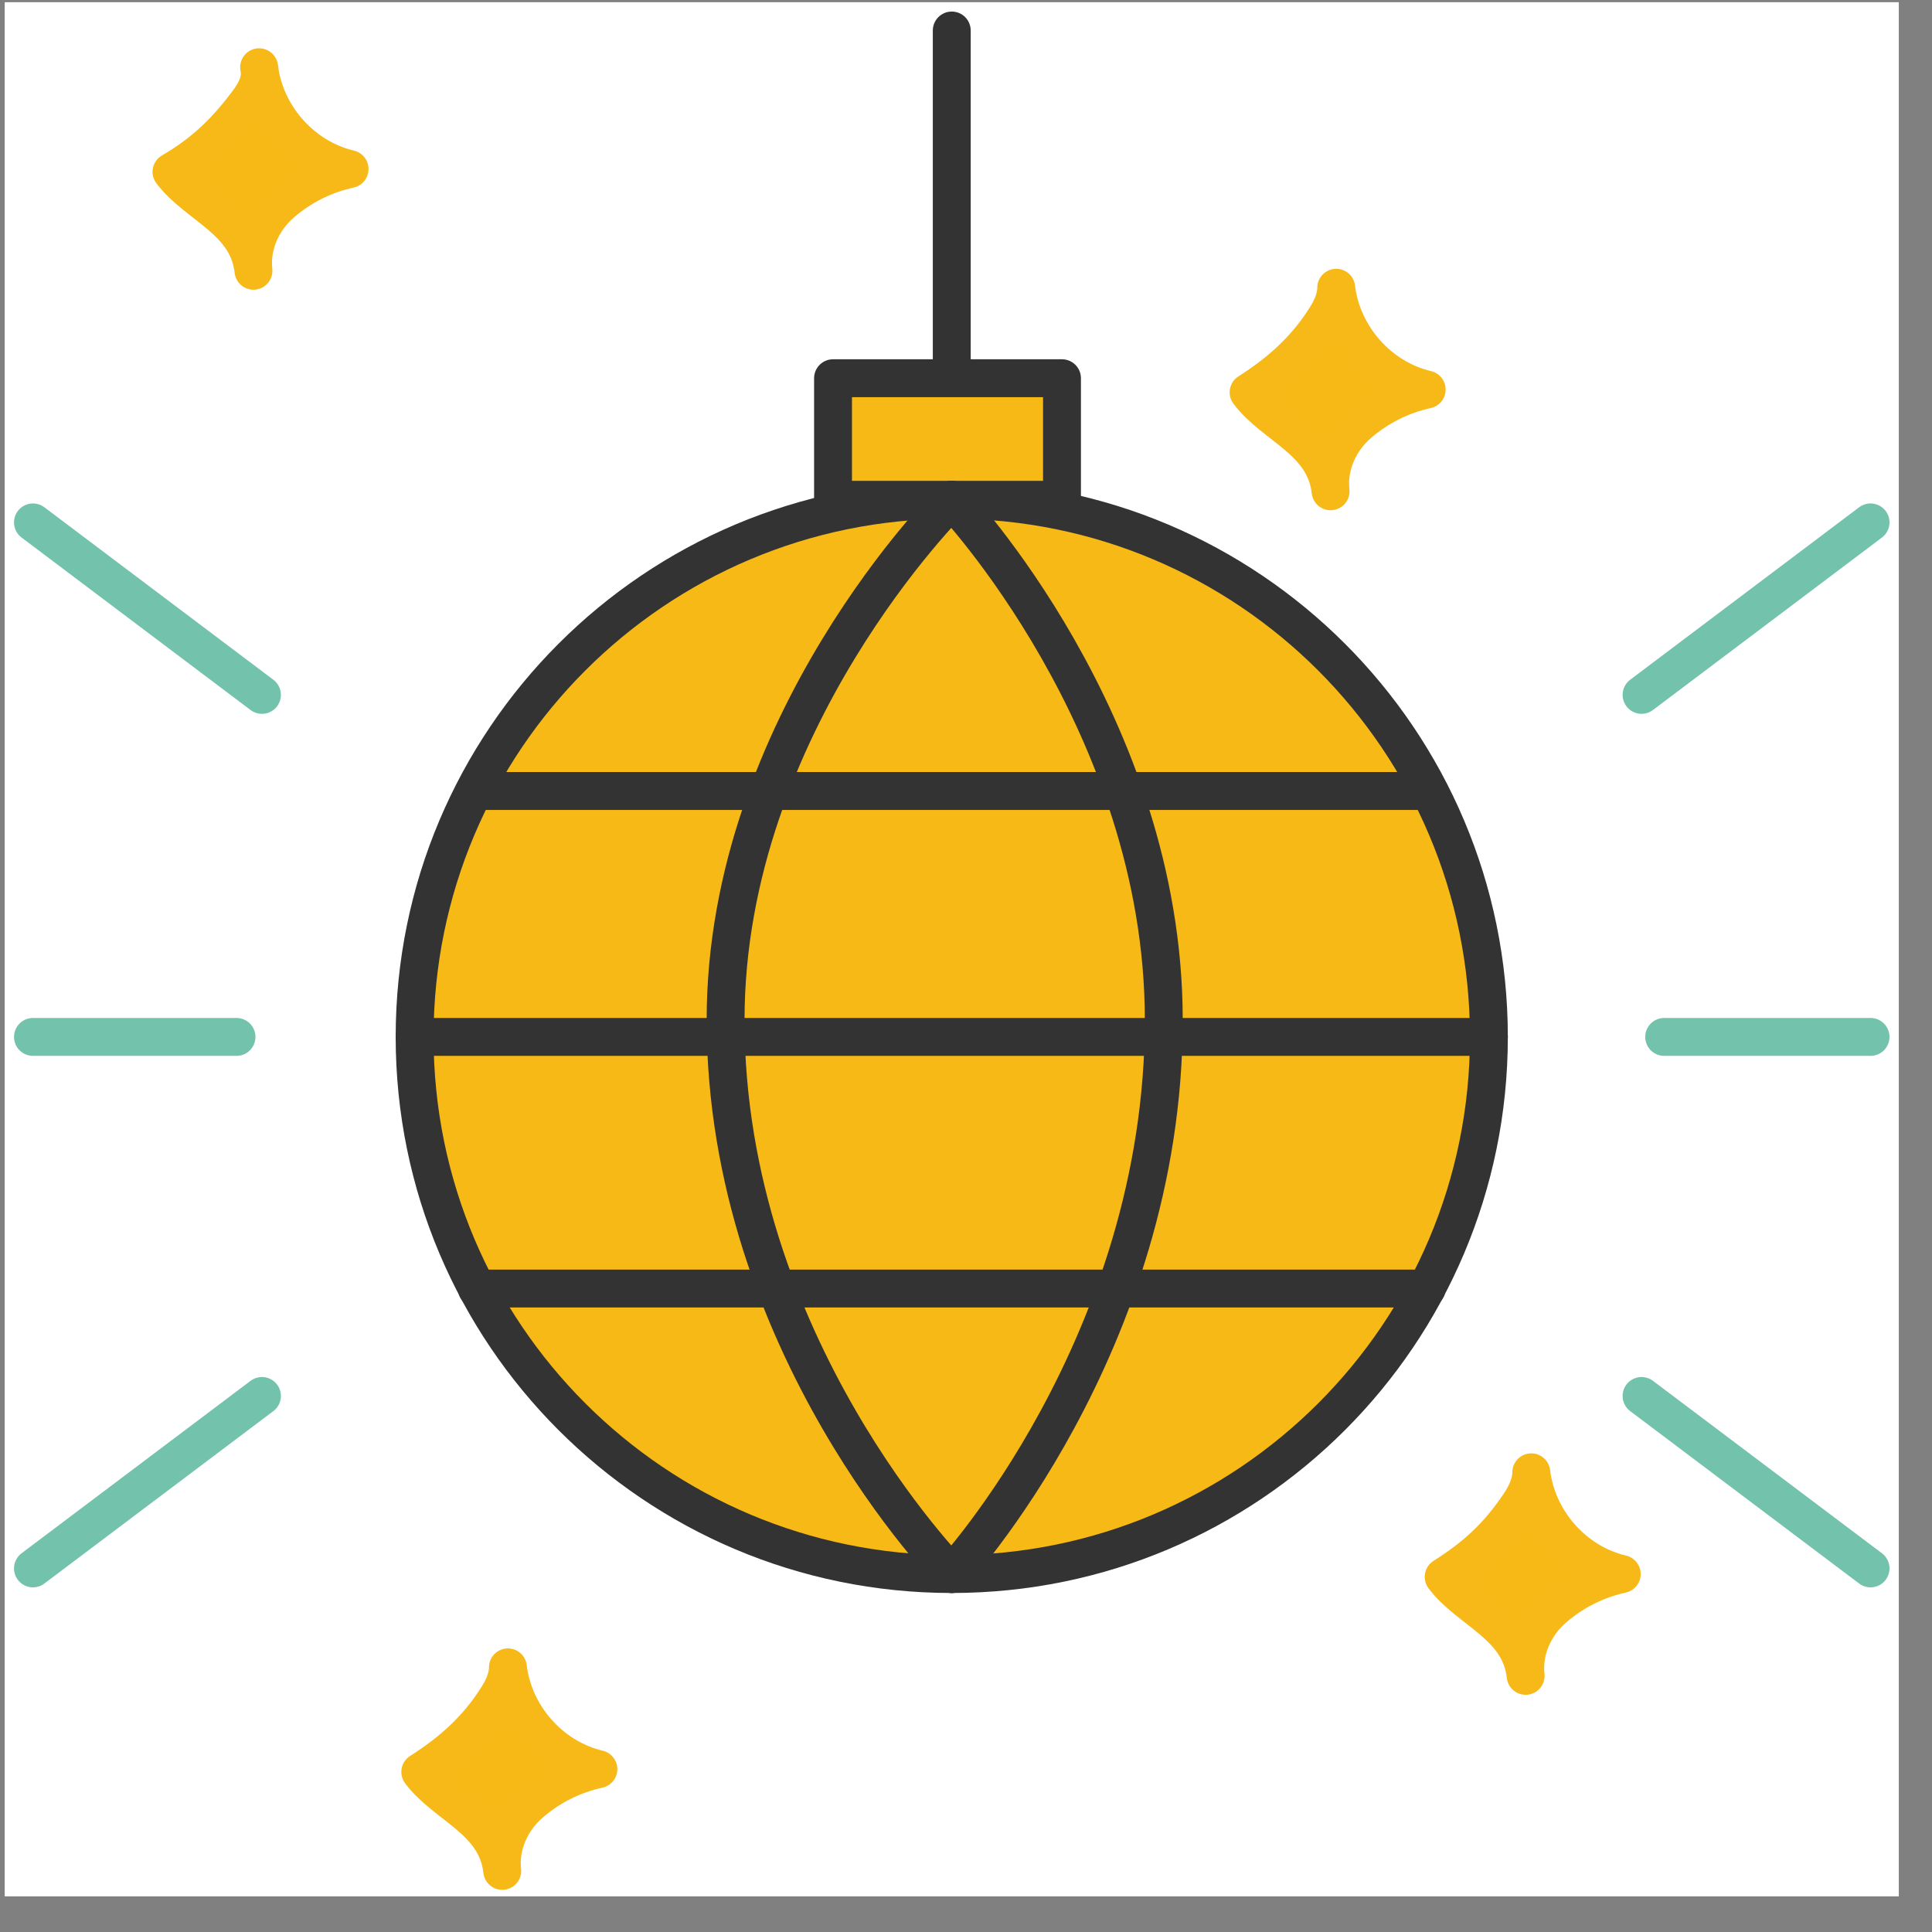 <svg width="51" height="51" viewBox="0 0 51 51" fill="none" xmlns="http://www.w3.org/2000/svg">
<rect x="0" y="0" width="51" height="51" fill="#808080" stroke="none"/>
<g clip-path="url(#clip0)">
<path d="M50.124 0.059H0.124V50.059H50.124V0.059Z" fill="white"/>
<path d="M25.124 41.551C32.955 41.551 39.303 35.203 39.303 27.372C39.303 19.541 32.955 13.193 25.124 13.193C17.293 13.193 10.945 19.541 10.945 27.372C10.945 35.203 17.293 41.551 25.124 41.551Z" fill="#F7B916" stroke="#333333" stroke-miterlimit="10" stroke-linecap="round" stroke-linejoin="round"/>
<path d="M25.124 9.835V0.805" stroke="#333333" stroke-miterlimit="10" stroke-linecap="round" stroke-linejoin="round"/>
<path d="M28.034 9.984H21.99V13.193H28.034V9.984Z" fill="#F7B916" stroke="#333333" stroke-miterlimit="10" stroke-linecap="round" stroke-linejoin="round"/>
<path d="M25.124 13.193C25.124 13.193 19.154 19.089 19.154 26.924C19.154 35.507 25.124 41.551 25.124 41.551" fill="#F7B916"/>
<path d="M25.124 13.193C25.124 13.193 19.154 19.089 19.154 26.924C19.154 35.507 25.124 41.551 25.124 41.551" stroke="#333333" stroke-miterlimit="10" stroke-linecap="round" stroke-linejoin="round"/>
<path d="M25.124 13.193C25.124 13.193 30.721 19.089 30.721 26.924C30.721 35.507 25.124 41.551 25.124 41.551" fill="#F7B916"/>
<path d="M25.124 13.193C25.124 13.193 30.721 19.089 30.721 26.924C30.721 35.507 25.124 41.551 25.124 41.551" stroke="#333333" stroke-miterlimit="10" stroke-linecap="round" stroke-linejoin="round"/>
<path d="M10.945 27.372H39.303" stroke="#333333" stroke-miterlimit="10" stroke-linecap="round" stroke-linejoin="round"/>
<path d="M12.587 20.88H37.661" stroke="#333333" stroke-miterlimit="10" stroke-linecap="round" stroke-linejoin="round"/>
<path d="M12.587 34.014H37.661" stroke="#333333" stroke-miterlimit="10" stroke-linecap="round" stroke-linejoin="round"/>
<path d="M0.87 13.79L6.915 18.343" stroke="#73C2AB" stroke-miterlimit="10" stroke-linecap="round" stroke-linejoin="round"/>
<path d="M0.87 41.402L6.915 36.85" stroke="#73C2AB" stroke-miterlimit="10" stroke-linecap="round" stroke-linejoin="round"/>
<path d="M0.87 27.372H6.243" stroke="#73C2AB" stroke-miterlimit="10" stroke-linecap="round" stroke-linejoin="round"/>
<path d="M49.378 13.79L43.333 18.343" stroke="#73C2AB" stroke-miterlimit="10" stroke-linecap="round" stroke-linejoin="round"/>
<path d="M49.378 41.402L43.333 36.85" stroke="#73C2AB" stroke-miterlimit="10" stroke-linecap="round" stroke-linejoin="round"/>
<path d="M49.378 27.372H43.93" stroke="#73C2AB" stroke-miterlimit="10" stroke-linecap="round" stroke-linejoin="round"/>
<path fill-rule="evenodd" clip-rule="evenodd" d="M6.616 2.596C6.766 2.372 6.915 2.074 6.84 1.775C6.99 3.044 7.96 4.163 9.228 4.462C8.557 4.611 7.96 4.909 7.437 5.357C6.915 5.805 6.616 6.477 6.691 7.148C6.542 5.805 5.199 5.432 4.527 4.536C5.422 4.014 6.019 3.417 6.616 2.596Z" fill="#F7B916" stroke="#F7B917" stroke-miterlimit="10" stroke-linecap="round" stroke-linejoin="round"/>
<path fill-rule="evenodd" clip-rule="evenodd" d="M40.124 39.686C40.273 39.462 40.422 39.163 40.422 38.865C40.572 40.133 41.542 41.253 42.81 41.551C42.139 41.701 41.542 41.999 41.02 42.447C40.497 42.895 40.199 43.566 40.273 44.238C40.124 42.895 38.781 42.522 38.109 41.626C38.93 41.104 39.527 40.581 40.124 39.686Z" fill="#F7B916" stroke="#F7B917" stroke-miterlimit="10" stroke-linecap="round" stroke-linejoin="round"/>
<path fill-rule="evenodd" clip-rule="evenodd" d="M13.109 44.835C13.258 44.611 13.408 44.313 13.408 44.014C13.557 45.283 14.527 46.402 15.796 46.701C15.124 46.85 14.527 47.148 14.005 47.596C13.482 48.044 13.184 48.716 13.258 49.387C13.109 48.044 11.766 47.671 11.094 46.775C11.915 46.253 12.587 45.656 13.109 44.835Z" fill="#F7B916" stroke="#F7B917" stroke-miterlimit="10" stroke-linecap="round" stroke-linejoin="round"/>
<path fill-rule="evenodd" clip-rule="evenodd" d="M34.975 8.417C35.124 8.193 35.273 7.895 35.273 7.596C35.422 8.865 36.393 9.984 37.661 10.283C36.99 10.432 36.393 10.73 35.87 11.178C35.348 11.626 35.049 12.298 35.124 12.969C34.975 11.626 33.631 11.253 32.96 10.357C33.781 9.835 34.452 9.238 34.975 8.417Z" fill="#F7B916" stroke="#F7B917" stroke-miterlimit="10" stroke-linecap="round" stroke-linejoin="round"/>
</g>
<defs>
<clipPath id="clip0">
<rect width="50" height="50" fill="white" transform="translate(0.124 0.059)"/>
</clipPath>
</defs>
</svg>
